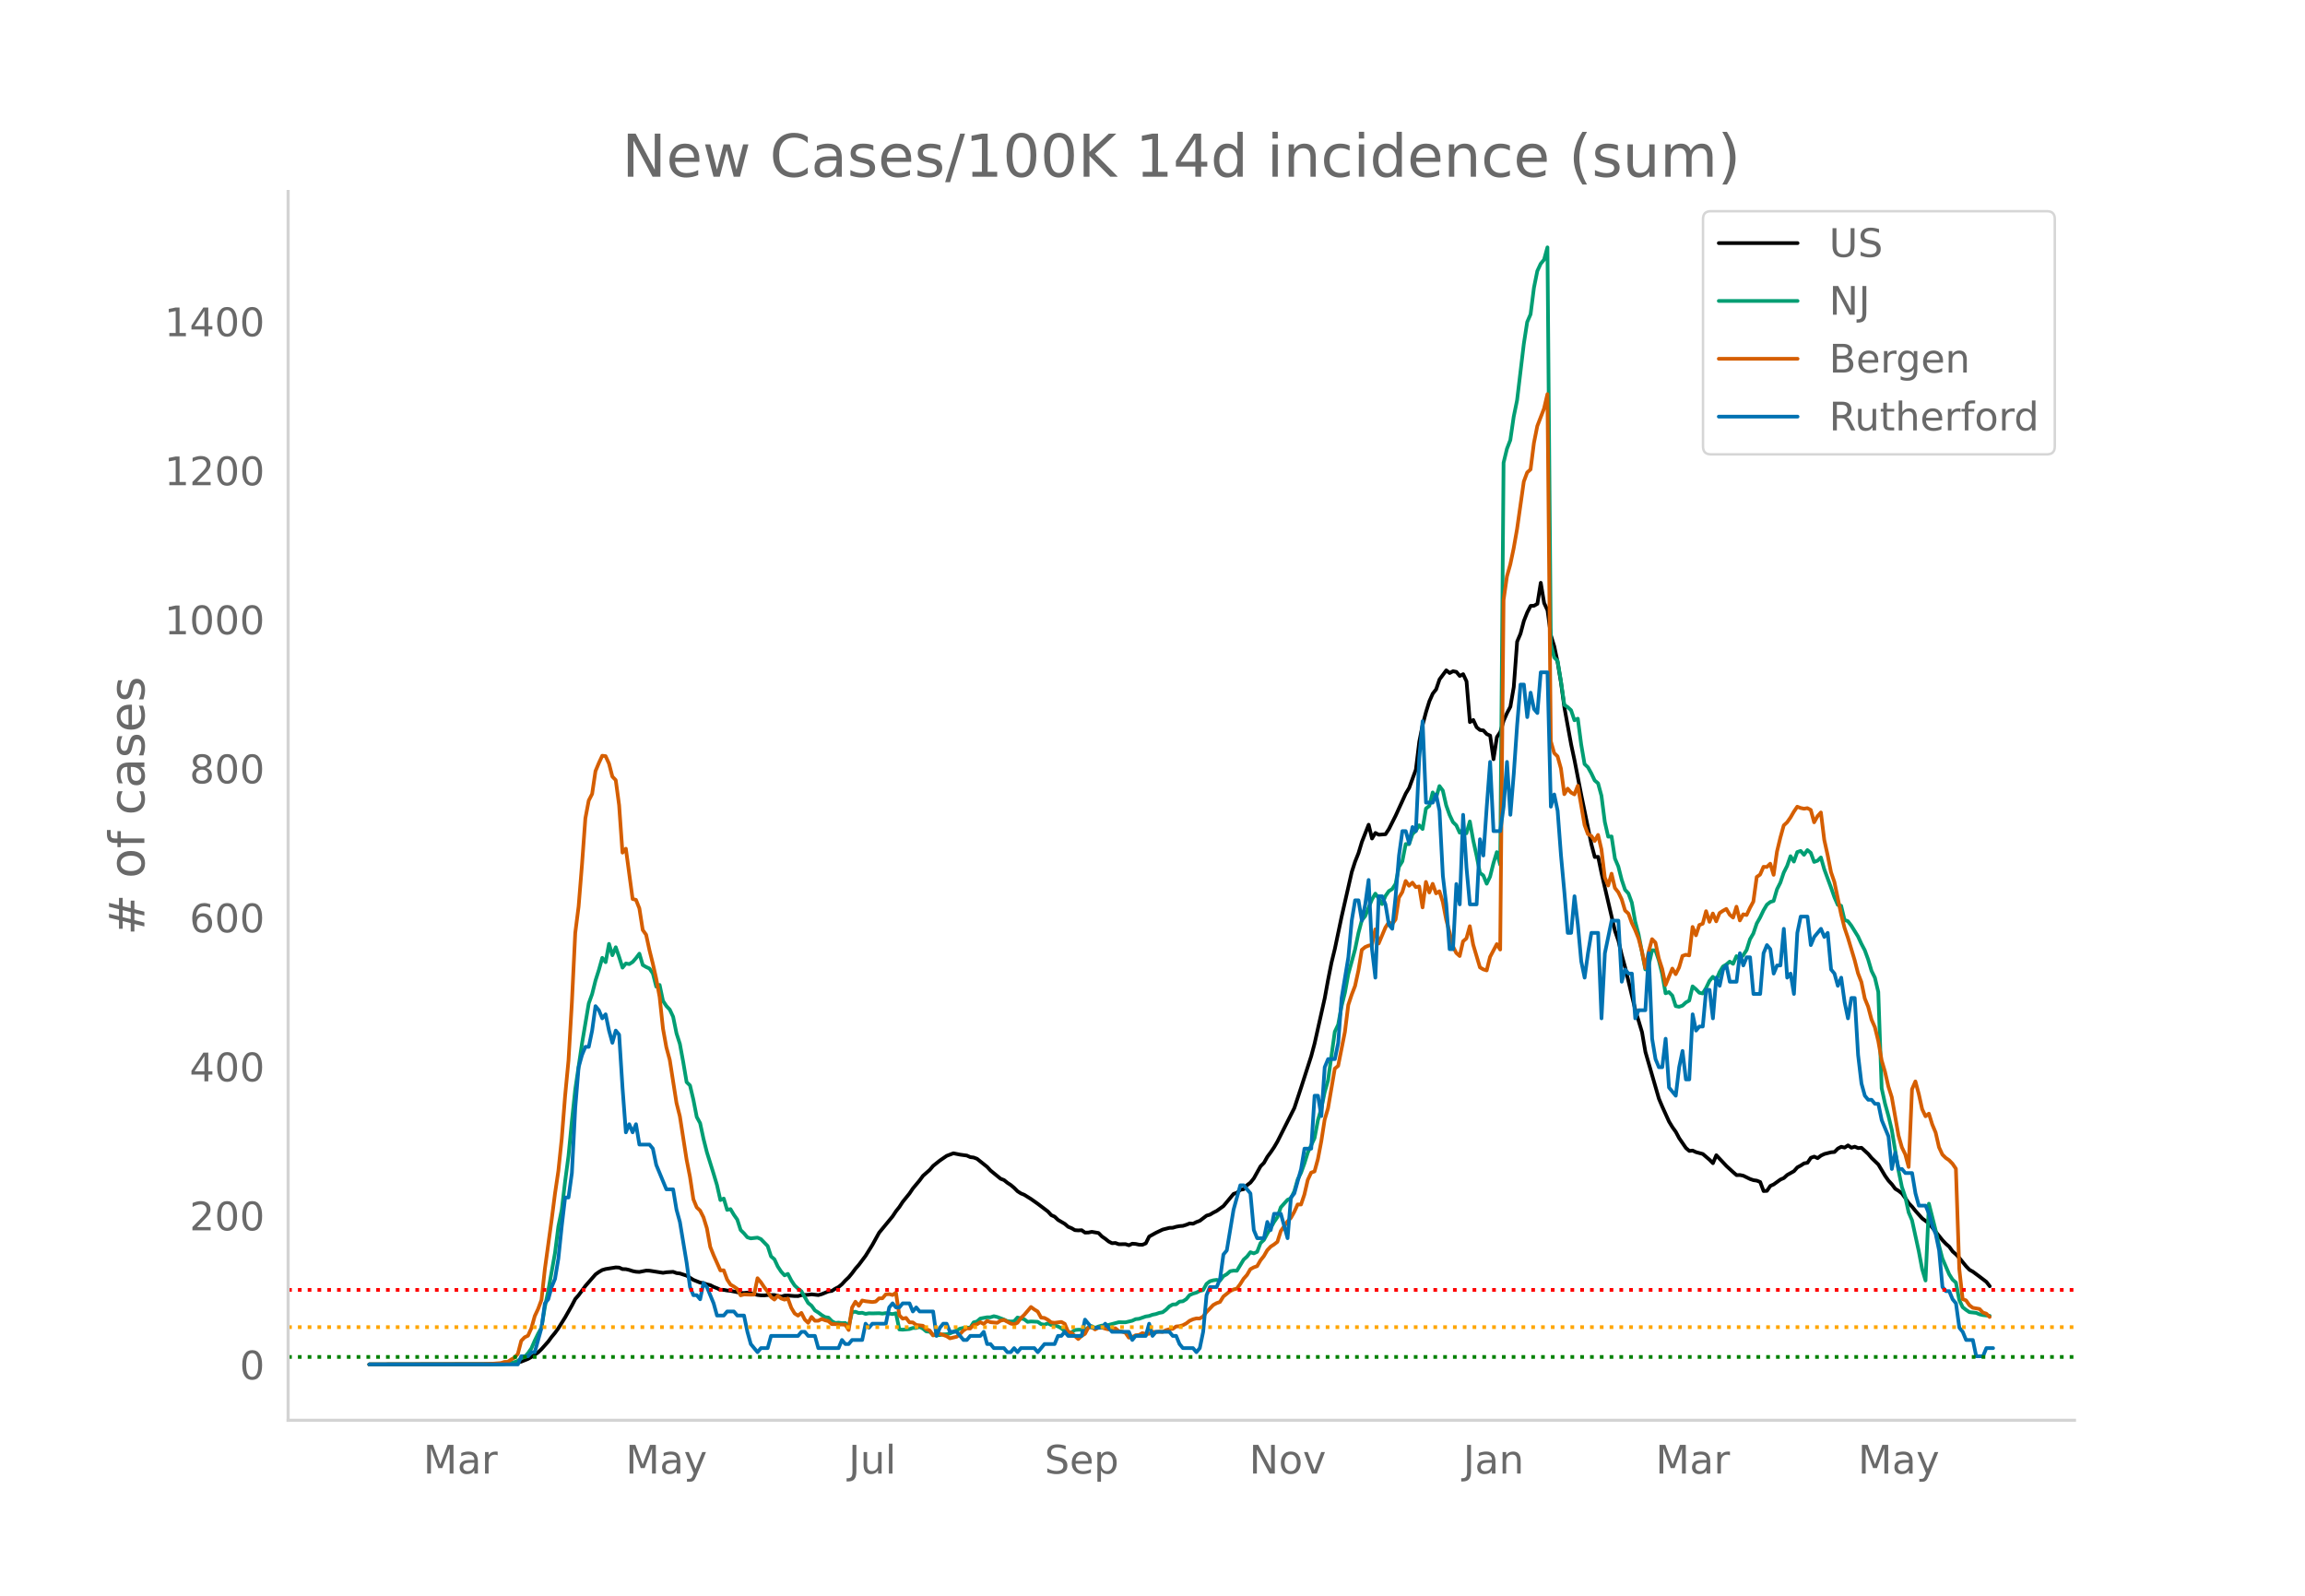 <svg height="864" viewBox="0 0 936 648" width="1248" xmlns="http://www.w3.org/2000/svg" xmlns:xlink="http://www.w3.org/1999/xlink"><defs><style>*{stroke-linecap:butt;stroke-linejoin:round}</style></defs><g id="figure_1"><path d="M0 648h936V0H0z" style="fill:#fff" id="patch_1"/><g id="axes_1"><path d="M117 576.72h725.4V77.76H117z" style="fill:none" id="patch_2"/><path clip-path="url(#p7d27d51a7b)" d="m149.973 554.039 49.356-.089 5.484-.17 4.113-.273 1.371-.222 1.371-.366 2.742-1.1 1.371-.778 2.742-1.88 1.371-1.326 2.742-3.076 1.371-1.88 1.371-1.643 1.371-1.895 2.742-4.388 2.742-4.828 1.371-2.635 1.371-1.574 2.742-3.723 4.113-4.705 1.371-.982 1.371-.795 1.371-.396 4.113-.662 1.371.074 1.371.618 1.371.026 1.371.325 1.371.444 1.371.276 1.371.085 2.742-.55 1.371.038 5.484.862 1.371-.227 2.742-.173 1.371.5 1.371.167 2.742.887 2.742 1.718 2.742 1.105 1.371.217 1.371.499 1.371.313 1.371.713 1.371.536 1.371.657 1.372.012 1.37.252 1.372.133 4.113.847 1.37.026 1.372-.136 4.113.945 1.37.156 1.372.024 1.37-.149 2.743.01 2.742.664 1.37-.452 1.372-.023 2.742.213 1.37.008 1.372-.379 2.742-.15 1.37-.179 2.743.303 1.37-.378 2.743-1.116 1.37-.196 1.372-.877 1.37-.715 1.372-1.13 1.37-1.5 1.372-1.302 1.37-1.657 1.372-1.847 1.37-1.564 2.743-3.665 2.742-4.41 2.742-4.96 5.484-6.66 1.37-2.072 1.372-1.725 1.37-2.093 2.743-3.385 1.37-2.034 2.743-3.28 1.37-1.856 2.743-2.417 1.371-1.614 2.742-2.19 2.742-1.881 2.742-1.047 2.742.55 2.742.374 1.371.621 1.371.17 1.371.518 4.113 3.283 1.371 1.476 4.113 3.356 1.371.528 1.371 1.107 1.371.9 1.371 1.153 1.371 1.372 1.371.886 1.371.561 2.742 1.717 2.742 1.938 4.113 3.118 1.371 1.489 1.371.624 1.371 1.307 2.742 1.605 1.371 1.19 1.371.566 1.371.802 1.371.096 1.371-.075 1.371.974 1.371-.034 1.371-.283 2.742.47 1.371 1.405 1.371.945 1.371 1.105 1.371.696 1.371-.093 1.371.508 2.742-.03 1.371.446 1.371-.629 1.371.1 1.371.297 1.371.04 1.371-.586 1.371-2.745 2.742-1.537 2.742-1.305 2.742-.696 1.371-.043 1.371-.413 1.371-.258 1.372-.102 1.37-.432 1.372-.55 1.37.119 1.372-.688 1.37-.505 2.743-2.088 1.37-.403 1.372-.826 1.37-.69 2.743-1.968 4.113-4.943 1.37-.459 1.372-1.182 1.37-.279 1.372-1.635 1.37-1.034 1.372-1.728 2.742-4.91 1.37-1.377 1.372-2.454 1.37-1.843 1.372-2.031 1.37-2.333 6.856-13.603 2.742-8.302 4.113-12.775 1.37-5.145 4.114-18.378 1.37-7.525 1.372-6.898 1.37-5.623 2.743-13.07 4.113-18.109 1.37-4.242 1.372-3.45 1.37-4.544 2.743-6.98 1.37 5.6 1.372-2.257 1.37.722 2.743-.21 1.371-2.083 2.742-5.452 4.113-8.993 1.371-2.27 2.742-7.476 1.371-11.277 1.371-6.874 1.371-5.183 1.371-4.412 1.371-3.084 1.371-1.726 1.371-4.042 2.742-3.67 1.371 1.087 1.371-.723 1.371.259 1.371 1.667 1.371-.743 1.371 2.92 1.371 16.554 1.371-.87 1.371 2.962 1.371 1.115 1.371.175 1.371 1.481 1.371.619 1.371 9.581 1.371-8.99 1.371-2.03 1.371-4.637 1.371-3.075 1.371-2.6 1.371-8.002 1.371-18.406 1.371-3.248 1.371-5.182 1.371-3.442 1.371-2.65 1.371-.052 1.371-.784 1.371-8.537 1.371 8.227 1.371 2.938 1.371 10.202 1.371 4.431 1.371 6.498 1.371 8.281 1.371 10.052 2.742 15.01 1.371 6.43 2.742 14.093 4.113 20.002 1.371 5.189 1.371-.068 1.371 6.61 4.113 17.72 1.371 5.794 1.371 3.918 1.371 5.86 1.371 5.002 4.113 17.178 2.743 9.14 1.37 7.984 5.485 18.998 1.37 3.247 2.743 6.052 1.37 2.256 1.372 1.913 1.37 2.563 2.743 3.99 1.37 1.187 1.372-.133 1.37.636 2.743.74 2.742 2.35 1.37 1.39 1.372-3.233 4.113 4.379 2.742 2.513 1.37 1.19 1.372-.042 1.37.284 2.743 1.343 1.37.464 1.372.198 1.37.545 1.372 3.67 1.37-.079 1.372-2.003 1.37-.619 2.743-1.978 1.37-.601 1.372-1.251 2.742-1.54 1.37-1.544 1.372-.733 1.37-.894 1.372-.241 1.37-2.018 1.372-.481 1.37.631 1.372-1.048 1.37-.65 2.743-.696 1.37-.109 1.372-1.392 1.37-.719 1.372.326 1.371-.898 1.371.943 1.371-.421 1.371.581 1.371-.125 2.742 2.505 1.371 1.641 2.742 2.645 2.742 4.617 1.371 1.929 1.371 1.484 1.371 1.825 1.371.839 1.371 1.086 1.371 1.874 1.371 2.062 1.371 1.428 1.371 1.704 2.742 3.049 2.742 2.028 2.742 3.427 2.742 3.385 1.371 1.452 1.371 1.193 1.371 1.91 1.371 1.207 1.371 1.467 2.742 3.372 1.371 1.414 1.371.758 2.742 2.038 2.742 2.1 1.371 1.777h0" style="fill:none;stroke:#000;stroke-linecap:round;stroke-width:1.5" id="line2d_1"/><path clip-path="url(#p7d27d51a7b)" d="m149.973 554.04 52.098-.099 4.113-.235 2.742-.579 1.371-.538 1.371-1.046 1.371-.542 1.371-1.498 1.371-1.963 1.371-3.15 1.371-2.818 1.371-2.449 1.371-8.407 1.371-6.568 2.742-15.373 1.371-10.806 1.371-6.704 1.371-11.582 1.371-10.311 1.371-14.117 1.371-12.907 2.742-18.592 2.742-16.314 1.371-3.801 1.371-5.492 1.371-4.306 1.371-4.895 1.371 1.758 1.371-7.426 1.371 4.609 1.371-3.243 1.371 3.934 1.371 4.347 1.371-1.703 1.371.272 1.371-.868 1.371-1.557 1.371-1.82 1.371 4.613 1.371.804 1.371.627 1.371 1.99 1.371 5.354 1.371-.688 1.371 6.47 1.371 2.084 1.371 1.451 1.371 2.91 1.371 6.744 1.371 4.282 1.371 7.43 1.371 8.104 1.371 1.321 1.371 5.778 1.371 7.044 1.371 2.51 1.371 6.371 1.371 5.42 2.742 8.792 1.371 4.575 1.371 6.07 1.372-.613 1.37 4.599 1.372-.304 1.37 2.29 1.372 1.948 1.37 4.245 1.372 1.352 1.37 1.618 1.372.43 2.742-.307 1.37.586 2.743 2.82 1.37 4.197 1.372 1.182 1.37 2.94 1.372 2.081 1.37 1.502 1.372-.586 1.37 2.654 1.372 2.061 1.37 1.27 1.372 1.07 2.742 4.763 1.37 1.1 1.372 1.91 1.37.856 1.372 1.035 1.37.838 1.372.198 1.37 1.42 1.372.747 1.37-.126 1.372.204 1.37-.068 1.372 1.335 1.37-5.75 1.372-.136 1.37.518 1.372-.113 1.37.45 1.372-.245 1.37.054 2.743-.078 1.37.16 1.372-.208 2.742.395 1.37-.32 1.372 6.564 1.37.102 2.743-.245 1.37-.456 1.372.006 1.37-.439 1.372.705 1.37 1.145 1.372.095 1.371 1.363 1.371.099 1.371-.09 1.371-.282 1.371-.037 1.371-.34 4.113-1.953 1.371-.306 1.371-.123 1.371.065 1.371-2.18 1.371-.362 1.371-1.199 2.742-.5h1.371l1.371-.45 1.371.334 2.742 1.042 1.371.65 1.371.134 1.371-.079 1.371-1.54 2.742.72 1.371 1.049 1.371-.164 2.742.14 1.371.933 1.371.239 1.371-.549 1.371.668 1.371.112 1.371.484 1.371.725 1.371 1.19 1.371.722 1.371-.242 1.371-.947 1.371-.126 2.742.04 1.371-.947 1.371-.541 1.371.695 1.371-.555 1.371-.365 1.371.085 2.742-.715 2.742-.736 2.742.03 2.742-.64 1.371-.65 1.371-.13 2.742-.947 1.371-.204 1.371-.508 1.371-.269 1.371-.477 1.371-.252 1.371-1.025 1.371-1.366 1.371-.767 1.371-.068 1.371-1.083 1.372-.153 1.37-.862 1.372-1.656 1.37-.59 1.372-.404 1.37-.692 1.372-.344 1.37-2.5 1.372-1.08 1.37-.389 1.372-.18 1.37.306 1.372-1.812 1.37-.787 1.372-1.216 1.37-.238 1.372.044 2.742-4.53 1.37-1.223 1.372-1.775 1.37.463 1.372-.613 1.37-3.56 1.372-1.288 1.37-2.544 1.372-2.245 1.37-2.49 1.372-1.973 1.37-3.972 2.743-3.055 1.37-.6 1.372-2.847 1.37-4.814 1.372-2.725 1.37-3.802 1.372-4.404 2.742-5.88 1.37-7.256 1.372-4.752 1.37-6.615 1.372-4.84 2.742-19.707 1.37-2.899 1.372-7.501 1.37-5.488 1.372-7.562 2.742-9.988 1.37-6.66 1.372-5.188 1.37-1.696 2.743-6.728 1.37-2.378 1.372 1.877 1.37 2.381 1.372-3.307 1.371-1.976 1.371-.848 1.371-2.082 1.371-6.939 1.371-2.231 1.371-7.024 1.371.061 1.371-4.091 1.371-1.376 1.371-2.204 1.371 1.516 1.371-8.305 1.371-1.073 1.371-5.478 1.371 2.18 1.371-4.762 1.371 1.833 1.371 6.019 1.371 3.86 1.371 2.912 1.371 1.335 1.371 2.974 1.371-1.179 1.371 1.418 1.371-4.804 1.371 7.634 1.371 6.248 1.371 6.997 1.371 1.052 1.371 3.349 1.371-2.865 1.371-5.467 1.371-4.497 1.371 5.127 1.371-163.242 1.371-5.658 1.371-3.553 1.371-9.453 1.371-6.68 2.742-22.953 1.371-8.833 1.371-3.165 1.371-10.764 1.371-6.8 1.371-2.943 1.371-1.662 1.371-4.994 1.371 160.919 1.371 5.576 1.371 1.407 1.371 8.281 1.371 9.61 1.371.896 1.371 1.274 1.371 4.067 1.371-.647 1.371 10.45 1.371 7.993 1.371 1.29 1.371 2.47 1.371 2.889 1.371 1.151 1.371 5.032 1.371 10.655 1.371 5.992 1.371-.095 1.371 8.986 1.371 3.202 1.371 5.39 1.371 4.084 1.371 1.498 1.371 3.714 1.371 7.678 1.371 5.167 2.743 14.274 1.37-1.646 1.372-6.125 1.37.045 1.372 4.026 1.37 5.56 1.372 7.838 1.37-.487 1.372 1.427 1.37 4.265 1.372.276 1.37-.467 1.372-1.288 1.37-.756 1.372-5.78 1.37 1.171 1.372 1.424 1.37.283 1.372-2.221 1.37-2.875 1.372-1.666 1.37 1.352 1.372-3.297 1.37-2.238 1.372-.814 1.37-1.182 1.372.913 1.37-3.134 1.372 1.09 1.37-1.458 1.372-2.116 1.37-4.357 1.372-2.364 1.37-4.043 1.372-2.446 1.37-2.875 1.372-2.306 1.37-1.094 1.372-.443 1.37-4.71 1.372-2.723 1.37-4.07 1.372-2.722 1.37-3.938 1.372 2.194 1.37-3.87 1.372-.467 1.37 1.581 1.372-1.918 1.37 1.09 1.372 3.717 1.37-.494 1.372-1.322 1.37 4.79 2.743 7.443 1.37 3.9 1.372 3.13 1.37.358 1.372 5.757 1.371.504 1.371 1.782 2.742 4.428 1.371 2.974 1.371 2.61 1.371 3.754 1.371 4.629 1.371 2.78 1.371 5.767 1.371 39.11 1.371 6.234 1.371 4.946 1.371 5.702 2.742 16.545 1.371 6.647 1.371 4.087 1.371 6.251 1.371 3.223 2.742 12.55 1.371 7.265 1.371 4.616 1.371-31.193 2.742 10.86 1.371 6.186 1.371 5.225 2.742 6.377 1.371 2.163 1.371 1.223 1.371 7.103 1.371 2.902 1.371 1.073 1.371.927 2.742.3 1.371.586 1.371.31 2.742.31h0" style="fill:none;stroke:#009e73;stroke-linecap:round;stroke-width:1.5" id="line2d_2"/><path clip-path="url(#p7d27d51a7b)" d="m149.973 554.04 45.243-.097 4.113-.13 4.113-.325 1.371-.454 1.371-.033 1.371-.94 1.371-.747 1.371-1.558 1.371-5.29 1.371-1.429 1.371-.649 1.371-3.051 1.371-4.9 1.371-2.922 1.371-3.7 1.371-12.496 2.742-19.929 1.371-10.71 1.371-9.218 1.371-13.113 1.371-17.397 1.371-14.313 1.371-23.434 1.371-28.367 1.371-10.776 1.371-16.975 1.371-18.792 1.371-7.238 1.371-2.662 1.371-9.282 1.371-3.278 1.371-2.954 1.371.162 1.371 3.019 1.371 5.29 1.371 1.428 1.371 10.16 1.371 19.279 1.371-1.59 2.742 20.415 1.371.357 1.371 3.44 1.371 8.796 1.371 1.915 1.371 6.329 1.371 5.485 1.371 6.07 1.371 7.367 1.371 12.886 1.371 7.595 1.371 5.063 2.742 17.527 1.371 5.42 2.742 17.656 1.371 6.946 1.371 9.088 1.371 3.31 1.371 1.299 1.371 2.726 1.371 4.415 1.371 7.594 1.371 3.408 2.742 6.135 1.372-.033 1.37 3.733 1.372 2.077 1.37.779 1.372.974 1.37 2.596 1.372-.357 2.742.098 1.37-.033 1.372-6.653 1.37 1.622 1.372 2.045 1.37 1.753 1.372 2.207 1.37 1.038 1.372-1.525 1.37 1.071 1.372.487 1.37-.454 1.372 3.765 1.37 2.304 1.372.876 1.37-1.103 1.372 2.694 1.37 1.33 1.372-2.401 1.37 1.558h1.372l1.37-.714 1.372.519 1.37.357 1.372 1.2h1.37l1.372.195 1.37-.032 1.372.097 1.37 2.143 1.372-9.12 1.37-2.37 1.372 1.655 1.37-2.142 1.372.292 2.742.325 1.37-.195 1.372-1.298 1.37-.033 1.372-1.59 1.37-.098 1.372.357 1.37-.908 1.372 9.185 1.37 1.33 1.372-.291 1.37 1.785 1.372.032 1.37 1.039 2.743.324 1.37 1.364 1.372.551 1.371 2.013 1.371-.78 1.371.098 2.742.974 1.371.876 2.742-.65 1.371-1.103 1.371-1.46 1.371-.844 1.371.065 1.371-1.428 1.371-.292 1.371-.844 1.371.746 1.371-1.266 1.371.52 2.742.26 1.371-.877 1.371-.292 2.742 1.46 1.371.325 1.371-.649 1.371-1.883 1.371-1.298 2.742-3.213 1.371 1.006 1.371.844 1.371 2.467 1.371.13 1.371.746 1.371 1.071 1.371.162 2.742-.357 1.371.747 1.371 3.18 1.371.52 2.742 2.5 1.371-1.267 1.371-.844 1.371-2.564 1.371-.227 1.371 1.006 1.371-.746 1.371-.065 1.371.487 1.371.324 1.371-.13 1.371-.357 1.371 1.169 1.371.195 1.371.454 1.371 1.98 1.371-.162 1.371-.78 1.371-.13 1.371-.746 1.371.325 1.371-.033 1.371-.843 1.371.13 1.371-.195 1.371.13 1.371-.715 1.371-.389 1.371-.13 1.371-.974 1.371-.13 1.372-.389 1.37-.714 1.372-1.071 1.37-.617 1.372-.357 1.37.033 1.372-.812 1.37-1.785 2.743-2.888 1.37-.747 1.372-.487 1.37-2.207 2.743-2.207 1.37-.65 1.372-.356 1.37-1.85 1.372-2.175 1.37-1.525 1.372-2.337 1.37-.747 1.372-.486 1.37-2.37 1.372-1.72 1.37-2.37 1.372-1.46 1.37-.876 1.372-1.071 1.37-4.35 2.743-3.96 1.37-1.427 1.372-2.435 1.37-3.018 1.372.032 1.37-4.057 1.372-5.94 1.37-2.953 1.372-.487 1.37-4.998 1.372-7.206 1.37-8.795 1.372-4.642 2.742-16.098 1.37-1.136 2.743-13.795 1.37-10.938 1.372-4.154 1.37-3.538 1.372-6.296 1.37-8.374 1.372-1.136 1.37-.584 1.372-.26 1.37-6.362 1.372 5.745 2.742-6.491 1.371-2.11 1.371.747 1.371-1.883 1.371-8.893 1.371-2.24 1.371-4.511 1.371 1.947 1.371-1.266 1.371 1.818 1.371-.26 1.371 8.504 1.371-10.354 1.371 4.285 1.371-3.506 1.371 3.863 1.371-.844 1.371 4.317 1.371 7.173 1.371 5.193 1.371 5.68 1.371 2.694 1.371 1.233 1.371-5.972 1.371-1.169 1.371-4.966 1.371 7.498 2.742 9.218 1.371.811 1.371.422 1.371-5.485 2.742-5.193 1.371 2.207 1.371-141.902 1.371-9.607 1.371-4.9 1.371-6.525 1.371-7.79 2.742-19.311 1.371-3.7 1.371-1.233 1.371-10.744 1.371-6.88 2.742-7.109 1.371-5.842 1.371 140.928 1.371 4.836 1.371 1.33 1.371 4.934 1.371 10.419 1.371-2.24 1.371 1.59 1.371.747 1.371-3.505 2.742 15.936 1.371 3.7 1.371.714 1.371 2.045 1.371-2.434 1.371 5.874 1.371 11.393 1.371 3.278 1.371-4.804 1.371 5.81 1.371 1.72 1.371 2.857 1.371 4.576 1.371 1.233 1.371 3.798 1.371 2.888 1.371 3.408 1.372 5.258 1.37 6.784 1.372-6.719 1.37-5.03 1.372 1.395 1.37 6.427 1.372 4.251 1.37 6.524 2.743-6.653 1.37 2.272 1.372-2.727 1.37-4.674 1.372-.486 1.37.26 1.372-11.555 1.37 3.408 1.372-4.187 1.37-.52 1.372-5.095 1.37 4.316 1.372-3.375 1.37 3.18 1.372-3.375 1.37-.909 1.372-.746 1.37 2.337 1.372 1.168 1.37-4.414 1.372 5.583 1.37-2.5 1.372.293 1.37-2.922 1.372-2.531 1.37-9.997 1.372-.974 1.37-3.148 1.372.065 1.37-1.33 1.372 4.51 1.37-9.444 1.372-5.68 1.37-4.934 1.372-1.265 1.37-1.948 1.372-2.37 1.37-2.012 1.372.52 1.37.292 1.372-.227 1.37.714 1.372 5.03 1.37-2.466 1.372-1.526 1.37 11.133 1.372 6.2 1.37 6.913 1.372 3.992 2.742 13.145 1.37 5.453 1.372 4.024 2.742 9.12 1.371 5.324 1.371 3.57 1.371 6.653 1.371 3.344 1.371 5.225 1.371 3.116 1.371 5.583 1.371 7.854 1.371 4.706 1.371 5.94 1.371 4.317 2.742 15.611 1.371 4.772 1.371 2.856 1.371 5.096 1.371-31.581 1.371-3.148 1.371 5.063 1.371 6.2 1.371 2.888 1.371-1.071 1.371 4.414 1.371 3.278 1.371 5.972 1.371 2.954 1.371 1.363 1.371.941 1.371 1.428 1.371 2.013 1.371 40.7 1.371 12.27 1.371.486 1.371 1.98 1.371 1.039 2.742.486 1.371 1.461 1.371.422 1.371 1.363h0" style="fill:none;stroke:#d55e00;stroke-linecap:round;stroke-width:1.5" id="line2d_3"/><path clip-path="url(#p7d27d51a7b)" d="M149.973 554.04h60.324l1.371-3.306h2.742l1.371-1.653h1.371l2.742-9.919 1.371-9.918 1.371-1.653 1.371-4.96 1.371-3.306 1.371-8.265 1.371-13.225 1.371-11.571h1.371l1.371-9.919 1.371-26.45 1.371-16.53 1.371-4.96 1.371-3.305h1.371l1.371-6.613 1.371-9.918 1.371 1.653 1.371 3.306 1.371-1.653 1.371 6.612 1.371 4.96 1.371-4.96 1.371 1.653 1.371 21.49 1.371 18.184 1.371-3.306 1.371 3.306 1.371-3.306 1.371 8.266h4.113l1.371 1.653 1.371 6.612 4.113 9.918h2.742l1.371 8.266 1.371 4.96 2.742 16.53 1.371 9.918 1.371 3.307h1.371l1.371 1.653 1.371-6.613 1.371 1.653 2.742 6.613 1.371 4.959h2.743l1.37-1.653h2.743l1.37 1.653h2.743l1.37 6.612 1.372 4.96 2.742 3.306 1.37-1.653h2.743l1.37-4.96h10.969l1.37-1.653h1.372l1.37 1.653h2.743l1.37 4.96h8.227l1.37-3.306 1.372 1.653h1.37l1.372-1.653h4.113l1.37-6.613 1.372 1.653 1.37-1.653h5.485l1.37-6.612 1.372-1.653 1.37 1.653h1.372l1.37-1.653h2.743l1.37 3.306 1.372-1.653 1.37 1.653h5.485l1.371 9.918 1.371-3.306 1.371-1.653h1.371l1.371 3.306h2.742l2.742 3.307h1.371l1.371-1.654h4.113l1.371-1.653 1.371 4.96h1.371l1.371 1.653h4.113l1.371 1.653h1.371l1.371-1.653 1.371 1.653 1.371-1.653h5.484l1.371 1.653 2.742-3.306h4.113l1.371-3.307h1.371l1.371-1.653 1.371 1.653h5.484l1.371-6.612 2.742 3.306h4.113l1.371-1.653 2.742 3.306h6.855l1.371 3.307 1.371-1.654h4.113l1.371-4.959 1.371 4.96 1.371-1.654h5.484l1.371 1.653h1.371l1.371 3.307 1.372 1.653h4.113l1.37 1.653 1.372-1.653 1.37-6.613 1.372-14.877 1.37-3.307h2.743l1.37-3.306 1.372-9.918 1.37-1.653 2.743-16.531 2.742-9.919h1.37l2.743 3.307 1.37 14.877 1.372 3.306h2.742l1.37-6.612 1.372 3.306 1.37-6.612h2.743l2.742 9.918 1.37-16.53 1.372-1.653 2.742-9.919 1.37-8.265h2.743l1.37-21.49h1.372l1.37 8.265 1.372-19.837 1.37-3.306h2.743l1.37-6.612 1.372-18.184 2.742-16.531 1.37-14.878 1.372-8.265h1.37l1.372 8.265 1.37-6.612 1.372-9.919 1.37 28.103 1.372 11.571 1.37-33.061h1.372l1.37 3.306 1.372 8.265 1.371 1.653 1.371-13.224 1.371-16.531 1.371-9.919h1.371l1.371 4.96 1.371-6.613 1.371 1.653 1.371-29.755 1.371-14.878 1.371 33.062h2.742l1.371-3.306 1.371 6.612 1.371 26.45 1.371 11.57 1.371 18.185h1.371l1.371-26.45 1.371 8.266 1.371-36.368 1.371 21.49 1.371 14.878h2.742l1.371-26.45 1.371 6.613 1.371-19.837 1.371-18.184 1.371 28.102h2.742l1.371-9.918 1.371-18.184 1.371 21.49 1.371-16.53 1.371-19.838 1.371-16.53h1.371l1.371 13.224 1.371-9.918 1.371 6.612 1.371 1.653 1.371-16.53h2.742l1.371 54.55 1.371-4.958 1.371 6.612 1.371 18.184 1.371 14.878 1.371 16.53h1.371l1.371-14.877 1.371 11.571 1.371 14.878 1.371 6.612 1.371-9.918 1.371-8.266h2.742l1.371 34.715 1.371-26.45 2.742-13.224h2.742l1.371 24.796 1.371-4.959 1.371 1.653h1.371l1.371 18.184 1.371-3.306h2.743l1.37-23.143 1.372 34.714 1.37 8.266 1.372 3.306h1.37l1.372-11.572 1.37 19.837 2.743 3.307 1.37-11.572 1.372-6.612 1.37 11.571h1.372l1.37-26.449 1.372 6.612 1.37-1.653h1.372l1.37-14.877h1.372l1.37 11.571 1.372-16.53 1.37 3.305 1.372-6.612 1.37-1.653 1.372 6.612h2.742l1.37-11.571 1.372 4.959 1.37-3.306h1.372l1.37 14.878h2.743l1.37-16.531 1.372-3.306 1.37 1.653 1.372 9.918 1.37-3.306h1.372l1.37-14.878 1.372 19.837 1.37-1.653 1.372 8.266 1.37-24.797 1.372-6.612h2.742l1.37 11.572 1.372-3.307 2.742-3.306h0l1.37 3.306 1.372-1.653 1.37 14.878 1.372 1.653 1.37 4.96 1.372-3.307 1.37 9.919 1.372 6.612 1.371-8.265h1.371l1.371 23.143 1.371 11.571 1.371 4.96 1.371 1.653h1.371l1.371 1.653h1.371l1.371 6.612 2.742 6.612 1.371 13.225 1.371-6.612 1.371 6.612h1.371l1.371 1.653h2.742l1.371 8.266 1.371 4.959h2.742l1.371 3.306 1.371 4.96 1.371 3.305 1.371 6.613 1.371 14.877 1.371 1.654h1.371l1.371 3.306 1.371 1.653 1.371 9.918 1.371 1.653 1.371 3.307h2.742l1.371 6.612h2.742l1.371-3.306h2.742" style="fill:none;stroke:#0072b2;stroke-linecap:round;stroke-width:1.5" id="line2d_4"/><path clip-path="url(#p7d27d51a7b)" d="M117 551.014h725.4" style="fill:none;stroke:green;stroke-dasharray:1.5,2.475;stroke-dashoffset:0;stroke-width:1.5" id="line2d_5"/><path clip-path="url(#p7d27d51a7b)" d="M117 538.912h725.4" style="fill:none;stroke:orange;stroke-dasharray:1.5,2.475;stroke-dashoffset:0;stroke-width:1.5" id="line2d_6"/><path clip-path="url(#p7d27d51a7b)" d="M117 523.784h725.4" style="fill:none;stroke:red;stroke-dasharray:1.5,2.475;stroke-dashoffset:0;stroke-width:1.5" id="line2d_7"/><path d="M117 576.72V77.76" style="fill:none;stroke:#d3d3d3;stroke-linecap:square;stroke-linejoin:miter;stroke-width:1.25" id="patch_3"/><path d="M117 576.72h725.4" style="fill:none;stroke:#d3d3d3;stroke-linecap:square;stroke-linejoin:miter;stroke-width:1.25" id="patch_4"/><g id="matplotlib.axis_1"><g id="xtick_1"><g style="fill:#696969" transform="matrix(.16 0 0 -.16 171.896 598.378)" id="text_1"><defs><path d="M9.813 72.906h14.703l18.593-49.61 18.703 49.61h14.704V0H66.89v64.016l-18.797-50h-9.907l-18.796 50V0H9.813z" id="DejaVuSans-77"/><path d="M34.281 27.484q-10.89 0-15.093-2.484-4.204-2.484-4.204-8.5 0-4.781 3.157-7.594 3.156-2.797 8.562-2.797 7.485 0 12 5.297 4.516 5.297 4.516 14.078v2zm17.922 3.72V0H43.22v8.297Q40.14 3.328 35.547.953q-4.594-2.375-11.234-2.375-8.391 0-13.36 4.719Q6 8.016 6 15.922q0 9.219 6.172 13.906 6.187 4.688 18.437 4.688h12.61v.89q0 6.203-4.078 9.594-4.078 3.39-11.453 3.39-4.688 0-9.141-1.124-4.438-1.125-8.531-3.375v8.312q4.921 1.906 9.562 2.844 4.64.953 9.031.953 11.875 0 17.735-6.156 5.86-6.14 5.86-18.64z" id="DejaVuSans-97"/><path d="M41.11 46.297q-1.516.875-3.297 1.281Q36.03 48 33.89 48q-7.625 0-11.703-4.953-4.079-4.953-4.079-14.234V0H9.08v54.688h9.03v-8.5q2.844 4.984 7.375 7.39Q30.031 56 36.531 56q.922 0 2.047-.125 1.125-.11 2.484-.36z" id="DejaVuSans-114"/></defs><use xlink:href="#DejaVuSans-77"/><use x="86.279" xlink:href="#DejaVuSans-97"/><use x="147.559" xlink:href="#DejaVuSans-114"/></g></g><g id="xtick_2"><g style="fill:#696969" transform="matrix(.16 0 0 -.16 254.081 598.378)" id="text_2"><defs><path d="M32.172-5.078q-3.797-9.766-7.422-12.735-3.61-2.984-9.656-2.984H7.906v7.516h5.282q3.703 0 5.75 1.765Q21-9.766 23.483-3.219l1.61 4.094-22.11 53.813H12.5l17.094-42.766 17.093 42.766h9.516z" id="DejaVuSans-121"/></defs><use xlink:href="#DejaVuSans-77"/><use x="86.279" xlink:href="#DejaVuSans-97"/><use x="147.559" xlink:href="#DejaVuSans-121"/></g></g><g id="xtick_3"><g style="fill:#696969" transform="matrix(.16 0 0 -.16 344.6 598.378)" id="text_3"><defs><path d="M9.813 72.906h9.859V5.078q0-13.187-5-19.14-5-5.954-16.094-5.954h-3.75v8.297h3.078q6.531 0 9.219 3.672Q9.813-4.39 9.813 5.078z" id="DejaVuSans-74"/><path d="M8.5 21.578v33.11h8.984V21.922q0-7.766 3.016-11.656 3.031-3.875 9.094-3.875 7.265 0 11.484 4.64 4.234 4.64 4.234 12.656v31h8.985V0h-8.984v8.406Q42.047 3.422 37.718 1q-4.313-2.422-10.032-2.422-9.421 0-14.312 5.86Q8.5 10.296 8.5 21.578zM31.11 56z" id="DejaVuSans-117"/><path d="M9.422 75.984h8.984V0H9.422z" id="DejaVuSans-108"/></defs><use xlink:href="#DejaVuSans-74"/><use x="29.492" xlink:href="#DejaVuSans-117"/><use x="92.871" xlink:href="#DejaVuSans-108"/></g></g><g id="xtick_4"><g style="fill:#696969" transform="matrix(.16 0 0 -.16 424.175 598.378)" id="text_4"><defs><path d="M53.516 70.516V60.89q-5.61 2.687-10.594 4-4.984 1.328-9.625 1.328-8.047 0-12.422-3.125t-4.375-8.89q0-4.845 2.906-7.313 2.907-2.453 11.016-3.97l5.953-1.218q11.031-2.11 16.281-7.406 5.25-5.297 5.25-14.172 0-10.61-7.11-16.078-7.093-5.469-20.812-5.469-5.172 0-11.015 1.172Q13.14.922 6.89 3.219v10.156q6-3.36 11.765-5.078 5.766-1.703 11.328-1.703 8.438 0 13.032 3.312 4.593 3.328 4.593 9.485 0 5.359-3.297 8.39-3.296 3.032-10.812 4.547L27.484 33.5q-11.03 2.188-15.968 6.875-4.922 4.688-4.922 13.047 0 9.672 6.812 15.234 6.813 5.563 18.766 5.563 5.14 0 10.453-.938 5.328-.922 10.89-2.765z" id="DejaVuSans-83"/><path d="M56.203 29.594v-4.39H14.891q.593-9.282 5.593-14.142 5-4.859 13.938-4.859 5.172 0 10.031 1.266 4.86 1.265 9.656 3.812v-8.5Q49.266.734 44.187-.344 39.11-1.422 33.892-1.422q-13.094 0-20.735 7.61-7.64 7.625-7.64 20.625 0 13.421 7.25 21.296Q20.016 56 32.328 56q11.031 0 17.453-7.11 6.422-7.093 6.422-19.296zm-8.984 2.64q-.094 7.36-4.125 11.75-4.032 4.407-10.672 4.407-7.516 0-12.031-4.25-4.516-4.25-5.203-11.97z" id="DejaVuSans-101"/><path d="M18.11 8.203v-29H9.077v75.484h9.031v-8.296q2.844 4.875 7.157 7.234Q29.594 56 35.594 56q9.968 0 16.187-7.906 6.235-7.907 6.235-20.797T51.78 6.484q-6.218-7.906-16.187-7.906-6 0-10.328 2.375-4.313 2.375-7.157 7.25zm30.578 19.094q0 9.906-4.079 15.547-4.078 5.64-11.203 5.64-7.14 0-11.218-5.64-4.079-5.64-4.079-15.547 0-9.906 4.078-15.547 4.079-5.64 11.22-5.64 7.124 0 11.202 5.64t4.078 15.547z" id="DejaVuSans-112"/></defs><use xlink:href="#DejaVuSans-83"/><use x="63.477" xlink:href="#DejaVuSans-101"/><use x="125" xlink:href="#DejaVuSans-112"/></g></g><g id="xtick_5"><g style="fill:#696969" transform="matrix(.16 0 0 -.16 507.272 598.378)" id="text_5"><defs><path d="M9.813 72.906h13.28l32.329-60.984v60.984h9.562V0h-13.28L19.39 60.984V0H9.813z" id="DejaVuSans-78"/><path d="M30.61 48.39q-7.22 0-11.422-5.64-4.204-5.64-4.204-15.453 0-9.813 4.172-15.453 4.188-5.64 11.453-5.64 7.188 0 11.375 5.655 4.203 5.672 4.203 15.438 0 9.719-4.203 15.406-4.187 5.688-11.375 5.688zm0 7.61q11.718 0 18.406-7.625 6.703-7.61 6.703-21.078 0-13.422-6.703-21.078-6.688-7.64-18.407-7.64-11.765 0-18.437 7.64-6.656 7.656-6.656 21.078 0 13.469 6.656 21.078Q18.844 56 30.609 56z" id="DejaVuSans-111"/><path d="M2.984 54.688H12.5L29.594 8.797l17.093 45.89h9.516L35.687 0H23.485z" id="DejaVuSans-118"/></defs><use xlink:href="#DejaVuSans-78"/><use x="74.805" xlink:href="#DejaVuSans-111"/><use x="135.986" xlink:href="#DejaVuSans-118"/></g></g><g id="xtick_6"><g style="fill:#696969" transform="matrix(.16 0 0 -.16 594.186 598.378)" id="text_6"><defs><path d="M54.89 33.016V0h-8.984v32.719q0 7.765-3.031 11.61-3.031 3.858-9.078 3.858-7.281 0-11.484-4.64-4.204-4.625-4.204-12.64V0H9.08v54.688h9.03v-8.5q3.235 4.937 7.594 7.374Q30.078 56 35.797 56q9.422 0 14.25-5.828 4.844-5.828 4.844-17.156z" id="DejaVuSans-110"/></defs><use xlink:href="#DejaVuSans-74"/><use x="29.492" xlink:href="#DejaVuSans-97"/><use x="90.771" xlink:href="#DejaVuSans-110"/></g></g><g id="xtick_7"><g style="fill:#696969" transform="matrix(.16 0 0 -.16 672.314 598.378)" id="text_7"><use xlink:href="#DejaVuSans-77"/><use x="86.279" xlink:href="#DejaVuSans-97"/><use x="147.559" xlink:href="#DejaVuSans-114"/></g></g><g id="xtick_8"><g style="fill:#696969" transform="matrix(.16 0 0 -.16 754.5 598.378)" id="text_8"><use xlink:href="#DejaVuSans-77"/><use x="86.279" xlink:href="#DejaVuSans-97"/><use x="147.559" xlink:href="#DejaVuSans-121"/></g></g></g><g id="matplotlib.axis_2"><g id="ytick_1"><g style="fill:#696969" transform="matrix(.16 0 0 -.16 97.32 560.119)" id="text_9"><defs><path d="M31.781 66.406q-7.61 0-11.453-7.5Q16.5 51.422 16.5 36.375q0-14.984 3.828-22.484 3.844-7.5 11.453-7.5 7.672 0 11.5 7.5 3.844 7.5 3.844 22.484 0 15.047-3.844 22.531-3.828 7.5-11.5 7.5zm0 7.813q12.266 0 18.735-9.703 6.468-9.688 6.468-28.141 0-18.406-6.468-28.11-6.47-9.687-18.735-9.687-12.25 0-18.718 9.688-6.47 9.703-6.47 28.109 0 18.453 6.47 28.14Q19.53 74.22 31.78 74.22z" id="DejaVuSans-48"/></defs><use xlink:href="#DejaVuSans-48"/></g></g><g id="ytick_2"><g style="fill:#696969" transform="matrix(.16 0 0 -.16 76.96 499.606)" id="text_10"><defs><path d="M19.188 8.297h34.421V0H7.33v8.297q5.609 5.812 15.296 15.594 9.703 9.797 12.188 12.64 4.734 5.313 6.609 9 1.89 3.688 1.89 7.25 0 5.813-4.078 9.469-4.078 3.672-10.625 3.672-4.64 0-9.797-1.61-5.14-1.609-11-4.89v9.969Q13.767 71.78 18.938 73q5.188 1.219 9.485 1.219 11.328 0 18.062-5.672 6.735-5.656 6.735-15.125 0-4.5-1.688-8.531-1.672-4.016-6.125-9.485-1.218-1.422-7.765-8.187-6.532-6.766-18.453-18.922z" id="DejaVuSans-50"/></defs><use xlink:href="#DejaVuSans-50"/><use x="63.623" xlink:href="#DejaVuSans-48"/><use x="127.246" xlink:href="#DejaVuSans-48"/></g></g><g id="ytick_3"><g style="fill:#696969" transform="matrix(.16 0 0 -.16 76.96 439.093)" id="text_11"><defs><path d="M37.797 64.313 12.89 25.39h24.906zm-2.594 8.593H47.61V25.391h10.407v-8.203H47.609V0h-9.812v17.188H4.89v9.515z" id="DejaVuSans-52"/></defs><use xlink:href="#DejaVuSans-52"/><use x="63.623" xlink:href="#DejaVuSans-48"/><use x="127.246" xlink:href="#DejaVuSans-48"/></g></g><g id="ytick_4"><g style="fill:#696969" transform="matrix(.16 0 0 -.16 76.96 378.58)" id="text_12"><defs><path d="M33.016 40.375q-6.641 0-10.532-4.547-3.875-4.531-3.875-12.437 0-7.86 3.875-12.438 3.891-4.562 10.532-4.562 6.64 0 10.515 4.562 3.875 4.578 3.875 12.438 0 7.906-3.875 12.437-3.875 4.547-10.515 4.547zm19.578 30.922v-8.984q-3.719 1.75-7.5 2.671-3.782.938-7.5.938-9.766 0-14.922-6.594-5.14-6.594-5.875-19.922 2.875 4.25 7.219 6.516 4.359 2.266 9.578 2.266 10.984 0 17.36-6.672 6.374-6.657 6.374-18.125 0-11.235-6.64-18.032-6.641-6.78-17.672-6.78-12.657 0-19.344 9.687-6.688 9.703-6.688 28.109 0 17.281 8.204 27.563 8.203 10.28 22.015 10.28 3.719 0 7.5-.734t7.89-2.187z" id="DejaVuSans-54"/></defs><use xlink:href="#DejaVuSans-54"/><use x="63.623" xlink:href="#DejaVuSans-48"/><use x="127.246" xlink:href="#DejaVuSans-48"/></g></g><g id="ytick_5"><g style="fill:#696969" transform="matrix(.16 0 0 -.16 76.96 318.068)" id="text_13"><defs><path d="M31.781 34.625q-7.031 0-11.062-3.766-4.016-3.765-4.016-10.343 0-6.594 4.016-10.36Q24.75 6.391 31.78 6.391q7.032 0 11.078 3.78 4.063 3.798 4.063 10.345 0 6.578-4.031 10.343-4.016 3.766-11.11 3.766zm-9.86 4.188q-6.343 1.562-9.89 5.906Q8.5 49.079 8.5 55.329q0 8.733 6.219 13.812 6.234 5.078 17.062 5.078 10.89 0 17.094-5.078 6.203-5.079 6.203-13.813 0-6.25-3.547-10.61-3.531-4.343-9.828-5.906 7.125-1.656 11.094-6.5 3.984-4.828 3.984-11.796 0-10.61-6.468-16.282-6.47-5.656-18.532-5.656-12.047 0-18.531 5.656-6.469 5.672-6.469 16.282 0 6.968 4 11.797 4.016 4.843 11.14 6.5zM18.314 54.39q0-5.657 3.53-8.828 3.548-3.172 9.938-3.172 6.36 0 9.938 3.172 3.593 3.171 3.593 8.828 0 5.672-3.593 8.843-3.578 3.172-9.938 3.172-6.39 0-9.937-3.172-3.532-3.172-3.532-8.843z" id="DejaVuSans-56"/></defs><use xlink:href="#DejaVuSans-56"/><use x="63.623" xlink:href="#DejaVuSans-48"/><use x="127.246" xlink:href="#DejaVuSans-48"/></g></g><g id="ytick_6"><g style="fill:#696969" transform="matrix(.16 0 0 -.16 66.78 257.555)" id="text_14"><defs><path d="M12.406 8.297h16.11v55.625l-17.532-3.516v8.985l17.438 3.515h9.86V8.296H54.39V0H12.406z" id="DejaVuSans-49"/></defs><use xlink:href="#DejaVuSans-49"/><use x="63.623" xlink:href="#DejaVuSans-48"/><use x="127.246" xlink:href="#DejaVuSans-48"/><use x="190.869" xlink:href="#DejaVuSans-48"/></g></g><g id="ytick_7"><g style="fill:#696969" transform="matrix(.16 0 0 -.16 66.78 197.043)" id="text_15"><use xlink:href="#DejaVuSans-49"/><use x="63.623" xlink:href="#DejaVuSans-50"/><use x="127.246" xlink:href="#DejaVuSans-48"/><use x="190.869" xlink:href="#DejaVuSans-48"/></g></g><g id="ytick_8"><g style="fill:#696969" transform="matrix(.16 0 0 -.16 66.78 136.53)" id="text_16"><use xlink:href="#DejaVuSans-49"/><use x="63.623" xlink:href="#DejaVuSans-52"/><use x="127.246" xlink:href="#DejaVuSans-48"/><use x="190.869" xlink:href="#DejaVuSans-48"/></g></g><g style="fill:#696969" transform="matrix(0 -.2 -.2 0 58.62 379.813)" id="text_17"><defs><path d="M51.125 44H36.922l-4.11-16.313h14.313zm-7.328 27.781-5.078-20.265h14.265L58.11 71.78h7.813L60.89 51.516h15.234V44h-17.14l-4-16.313h15.53V20.22H53.079L48 0h-7.813l5.032 20.219H30.906L25.875 0h-7.86l5.079 20.219H7.719v7.468h17.187L29 44H13.281v7.516h17.625l4.985 20.265z" id="DejaVuSans-35"/><path d="M37.11 75.984V68.5h-8.594q-4.828 0-6.72-1.953-1.874-1.953-1.874-7.031v-4.828h14.797v-6.985H19.922V0H10.89v47.703H2.297v6.984h8.594V58.5q0 9.125 4.25 13.297 4.25 4.187 13.468 4.187z" id="DejaVuSans-102"/><path d="M48.781 52.594v-8.407q-3.812 2.11-7.64 3.157-3.828 1.047-7.735 1.047-8.75 0-13.593-5.547-4.829-5.532-4.829-15.547 0-10.016 4.829-15.563 4.843-5.53 13.593-5.53 3.907 0 7.735 1.046 3.828 1.047 7.64 3.156V2.094Q45.016.344 40.984-.531q-4.015-.89-8.562-.89-12.36 0-19.64 7.765-7.266 7.765-7.266 20.953 0 13.375 7.343 21.031Q20.22 56 33.016 56q4.14 0 8.093-.86 3.953-.843 7.672-2.546z" id="DejaVuSans-99"/><path d="M44.281 53.078v-8.5q-3.797 1.953-7.906 2.922-4.094.984-8.5.984-6.688 0-10.031-2.047-3.344-2.046-3.344-6.156 0-3.125 2.39-4.906 2.391-1.781 9.626-3.39l3.078-.688q9.562-2.047 13.593-5.781 4.032-3.735 4.032-10.422 0-7.625-6.032-12.078-6.03-4.438-16.578-4.438-4.39 0-9.156.86Q10.688.296 5.422 2v9.281q4.984-2.594 9.812-3.89 4.829-1.282 9.579-1.282 6.343 0 9.75 2.172 3.421 2.172 3.421 6.125 0 3.656-2.468 5.61-2.453 1.953-10.813 3.765l-3.125.735q-8.344 1.75-12.062 5.39-3.704 3.64-3.704 9.985 0 7.718 5.47 11.906Q16.75 56 26.811 56q4.97 0 9.36-.734 4.406-.72 8.11-2.188z" id="DejaVuSans-115"/></defs><use xlink:href="#DejaVuSans-35"/><use x="83.789" xlink:href="#DejaVuSans-32"/><use x="115.576" xlink:href="#DejaVuSans-111"/><use x="176.758" xlink:href="#DejaVuSans-102"/><use x="211.963" xlink:href="#DejaVuSans-32"/><use x="243.75" xlink:href="#DejaVuSans-99"/><use x="298.73" xlink:href="#DejaVuSans-97"/><use x="360.01" xlink:href="#DejaVuSans-115"/><use x="412.109" xlink:href="#DejaVuSans-101"/><use x="473.633" xlink:href="#DejaVuSans-115"/></g></g><g style="fill:#696969" transform="matrix(.24 0 0 -.24 252.577 71.76)" id="text_18"><defs><path d="M4.203 54.688h8.985l11.234-42.672 11.172 42.672h10.593l11.235-42.672 11.187 42.672h8.985L63.28 0H52.688L40.922 44.828 29.109 0H18.5z" id="DejaVuSans-119"/><path d="M64.406 67.281v-10.39q-4.984 4.64-10.625 6.922-5.64 2.296-11.984 2.296-12.5 0-19.14-7.64-6.641-7.64-6.641-22.094 0-14.406 6.64-22.047 6.64-7.64 19.14-7.64 6.345 0 11.985 2.296 5.64 2.297 10.625 6.938V5.609Q59.234 2.094 53.437.33q-5.78-1.75-12.218-1.75-16.563 0-26.094 10.124-9.516 10.14-9.516 27.672 0 17.578 9.516 27.703 9.531 10.14 26.094 10.14 6.531 0 12.312-1.734 5.797-1.734 10.875-5.203z" id="DejaVuSans-67"/><path d="M25.39 72.906h8.297L8.297-9.28H0z" id="DejaVuSans-47"/><path d="M9.813 72.906h9.859V42.094L52.39 72.906h12.703L28.906 38.922 67.672 0H54.688L19.672 35.11V0h-9.86z" id="DejaVuSans-75"/><path d="M45.406 46.39v29.594h8.985V0h-8.985v8.203Q42.578 3.328 38.25.953q-4.313-2.375-10.375-2.375-9.906 0-16.14 7.906-6.22 7.922-6.22 20.813 0 12.89 6.22 20.797Q17.968 56 27.874 56q6.063 0 10.375-2.375 4.328-2.36 7.156-7.234zm-30.61-19.093q0-9.906 4.079-15.547 4.078-5.64 11.203-5.64 7.125 0 11.219 5.64 4.11 5.64 4.11 15.547 0 9.906-4.11 15.547-4.094 5.64-11.219 5.64-7.125 0-11.203-5.64-4.078-5.64-4.078-15.547z" id="DejaVuSans-100"/><path d="M9.422 54.688h8.984V0H9.422zm0 21.296h8.984v-11.39H9.422z" id="DejaVuSans-105"/><path d="M31 75.875q-6.531-11.219-9.719-22.219-3.172-10.984-3.172-22.265 0-11.266 3.203-22.328Q24.517-2 31-13.188h-7.813Q15.875-1.704 12.235 9.375q-3.64 11.078-3.64 22.016 0 10.89 3.61 21.922 3.624 11.046 10.983 22.562z" id="DejaVuSans-40"/><path d="M52 44.188q3.375 6.062 8.063 8.937Q64.75 56 71.093 56q8.548 0 13.188-5.984 4.64-5.97 4.64-17V0h-9.03v32.719q0 7.86-2.797 11.656-2.781 3.813-8.485 3.813-6.984 0-11.046-4.641-4.047-4.625-4.047-12.64V0h-9.032v32.719q0 7.906-2.78 11.687-2.782 3.782-8.595 3.782-6.89 0-10.953-4.657-4.047-4.656-4.047-12.625V0H9.08v54.688h9.03v-8.5q3.078 5.03 7.375 7.421Q29.781 56 35.687 56q5.97 0 10.141-3.031Q50 49.953 52 44.187z" id="DejaVuSans-109"/><path d="M8.016 75.875h7.812q7.313-11.516 10.953-22.563 3.64-11.03 3.64-21.921 0-10.938-3.64-22.016-3.64-11.078-10.953-22.563H8.016Q14.5-2 17.703 9.063q3.203 11.063 3.203 22.329 0 11.28-3.203 22.265-3.203 11-9.687 22.219z" id="DejaVuSans-41"/></defs><use xlink:href="#DejaVuSans-78"/><use x="74.805" xlink:href="#DejaVuSans-101"/><use x="136.328" xlink:href="#DejaVuSans-119"/><use x="218.115" xlink:href="#DejaVuSans-32"/><use x="249.902" xlink:href="#DejaVuSans-67"/><use x="319.727" xlink:href="#DejaVuSans-97"/><use x="381.006" xlink:href="#DejaVuSans-115"/><use x="433.105" xlink:href="#DejaVuSans-101"/><use x="494.629" xlink:href="#DejaVuSans-115"/><use x="546.729" xlink:href="#DejaVuSans-47"/><use x="580.42" xlink:href="#DejaVuSans-49"/><use x="644.043" xlink:href="#DejaVuSans-48"/><use x="707.666" xlink:href="#DejaVuSans-48"/><use x="771.289" xlink:href="#DejaVuSans-75"/><use x="836.865" xlink:href="#DejaVuSans-32"/><use x="868.652" xlink:href="#DejaVuSans-49"/><use x="932.275" xlink:href="#DejaVuSans-52"/><use x="995.898" xlink:href="#DejaVuSans-100"/><use x="1059.375" xlink:href="#DejaVuSans-32"/><use x="1091.162" xlink:href="#DejaVuSans-105"/><use x="1118.945" xlink:href="#DejaVuSans-110"/><use x="1182.324" xlink:href="#DejaVuSans-99"/><use x="1237.305" xlink:href="#DejaVuSans-105"/><use x="1265.088" xlink:href="#DejaVuSans-100"/><use x="1328.564" xlink:href="#DejaVuSans-101"/><use x="1390.088" xlink:href="#DejaVuSans-110"/><use x="1453.467" xlink:href="#DejaVuSans-99"/><use x="1508.447" xlink:href="#DejaVuSans-101"/><use x="1569.971" xlink:href="#DejaVuSans-32"/><use x="1601.758" xlink:href="#DejaVuSans-40"/><use x="1640.771" xlink:href="#DejaVuSans-115"/><use x="1692.871" xlink:href="#DejaVuSans-117"/><use x="1756.25" xlink:href="#DejaVuSans-109"/><use x="1853.662" xlink:href="#DejaVuSans-41"/></g><g id="legend_1"><path d="M694.75 184.5H831.2q3.2 0 3.2-3.2V88.96q0-3.2-3.2-3.2H694.75q-3.2 0-3.2 3.2v92.34q0 3.2 3.2 3.2z" style="fill:none;opacity:.8;stroke:#ccc;stroke-linejoin:miter" id="patch_5"/><path d="M697.95 98.718h32" style="fill:none;stroke:#000;stroke-linecap:round;stroke-width:1.5" id="line2d_8"/><g style="fill:#696969" transform="matrix(.16 0 0 -.16 742.75 104.317)" id="text_19"><defs><path d="M8.688 72.906h9.921V28.61q0-11.718 4.235-16.875 4.25-5.14 13.781-5.14 9.469 0 13.719 5.14 4.25 5.157 4.25 16.875v44.297H64.5V27.391q0-14.25-7.063-21.532-7.046-7.28-20.812-7.28-13.828 0-20.89 7.28-7.047 7.282-7.047 21.532z" id="DejaVuSans-85"/></defs><use xlink:href="#DejaVuSans-85"/><use x="73.193" xlink:href="#DejaVuSans-83"/></g><path d="M697.95 122.203h32" style="fill:none;stroke:#009e73;stroke-linecap:round;stroke-width:1.5" id="line2d_10"/><g style="fill:#696969" transform="matrix(.16 0 0 -.16 742.75 127.802)" id="text_20"><use xlink:href="#DejaVuSans-78"/><use x="74.805" xlink:href="#DejaVuSans-74"/></g><path d="M697.95 145.688h32" style="fill:none;stroke:#d55e00;stroke-linecap:round;stroke-width:1.5" id="line2d_12"/><g style="fill:#696969" transform="matrix(.16 0 0 -.16 742.75 151.287)" id="text_21"><defs><path d="M19.672 34.813V8.108H35.5q7.953 0 11.781 3.297 3.844 3.297 3.844 10.078 0 6.844-3.844 10.078-3.828 3.25-11.781 3.25zm0 29.984V42.828h14.61q7.218 0 10.75 2.703 3.546 2.719 3.546 8.282 0 5.515-3.547 8.25-3.531 2.734-10.75 2.734zm-9.86 8.11h25.204q11.28 0 17.375-4.688Q58.5 63.53 58.5 54.89q0-6.703-3.125-10.657-3.125-3.953-9.188-4.922 7.282-1.562 11.313-6.53 4.031-4.954 4.031-12.376 0-9.765-6.64-15.093Q48.25 0 35.984 0H9.812z" id="DejaVuSans-66"/><path d="M45.406 27.984q0 9.766-4.031 15.125-4.016 5.375-11.297 5.375-7.219 0-11.25-5.375-4.031-5.359-4.031-15.125 0-9.718 4.031-15.093t11.25-5.375q7.281 0 11.297 5.375 4.031 5.375 4.031 15.093zm8.985-21.203q0-13.953-6.203-20.765Q42-20.797 29.203-20.797q-4.734 0-8.937.703-4.203.703-8.157 2.172v8.735q3.954-2.141 7.813-3.157 3.86-1.031 7.86-1.031 8.843 0 13.234 4.61 4.39 4.609 4.39 13.937v4.453q-2.781-4.844-7.125-7.234Q33.938 0 27.875 0 17.828 0 11.672 7.656q-6.156 7.672-6.156 20.328 0 12.688 6.156 20.344Q17.828 56 27.875 56q6.063 0 10.406-2.39 4.344-2.391 7.125-7.22v8.297h8.985z" id="DejaVuSans-103"/></defs><use xlink:href="#DejaVuSans-66"/><use x="68.604" xlink:href="#DejaVuSans-101"/><use x="130.127" xlink:href="#DejaVuSans-114"/><use x="169.49" xlink:href="#DejaVuSans-103"/><use x="232.967" xlink:href="#DejaVuSans-101"/><use x="294.49" xlink:href="#DejaVuSans-110"/></g><path d="M697.95 169.173h32" style="fill:none;stroke:#0072b2;stroke-linecap:round;stroke-width:1.5" id="line2d_14"/><g style="fill:#696969" transform="matrix(.16 0 0 -.16 742.75 174.773)" id="text_22"><defs><path d="M44.39 34.188q3.172-1.079 6.172-4.594 3-3.516 6.032-9.672L66.609 0H56l-9.313 18.703q-3.624 7.328-7.015 9.719-3.39 2.39-9.25 2.39h-10.75V0h-9.86v72.906h22.266q12.5 0 18.656-5.234 6.157-5.219 6.157-15.766 0-6.89-3.203-11.437-3.204-4.532-9.297-6.282zM19.673 64.797V38.922h12.406q7.125 0 10.766 3.297 3.64 3.297 3.64 9.687 0 6.39-3.64 9.64-3.64 3.25-10.766 3.25z" id="DejaVuSans-82"/><path d="M18.313 70.219V54.688h18.5v-6.985h-18.5V18.016q0-6.688 1.828-8.594 1.828-1.906 7.453-1.906h9.218V0h-9.218q-10.407 0-14.36 3.875-3.953 3.89-3.953 14.14v29.688H2.687v6.984h6.594V70.22z" id="DejaVuSans-116"/><path d="M54.89 33.016V0h-8.984v32.719q0 7.765-3.031 11.61-3.031 3.858-9.078 3.858-7.281 0-11.484-4.64-4.204-4.625-4.204-12.64V0H9.08v75.984h9.03V46.188q3.235 4.937 7.594 7.374Q30.078 56 35.797 56q9.422 0 14.25-5.828 4.844-5.828 4.844-17.156z" id="DejaVuSans-104"/></defs><use xlink:href="#DejaVuSans-82"/><use x="64.982" xlink:href="#DejaVuSans-117"/><use x="128.361" xlink:href="#DejaVuSans-116"/><use x="167.57" xlink:href="#DejaVuSans-104"/><use x="230.949" xlink:href="#DejaVuSans-101"/><use x="292.473" xlink:href="#DejaVuSans-114"/><use x="333.586" xlink:href="#DejaVuSans-102"/><use x="368.791" xlink:href="#DejaVuSans-111"/><use x="429.973" xlink:href="#DejaVuSans-114"/><use x="469.336" xlink:href="#DejaVuSans-100"/></g></g></g></g><defs><clipPath id="p7d27d51a7b"><path d="M117 77.76h725.4v498.96H117z"/></clipPath></defs></svg>